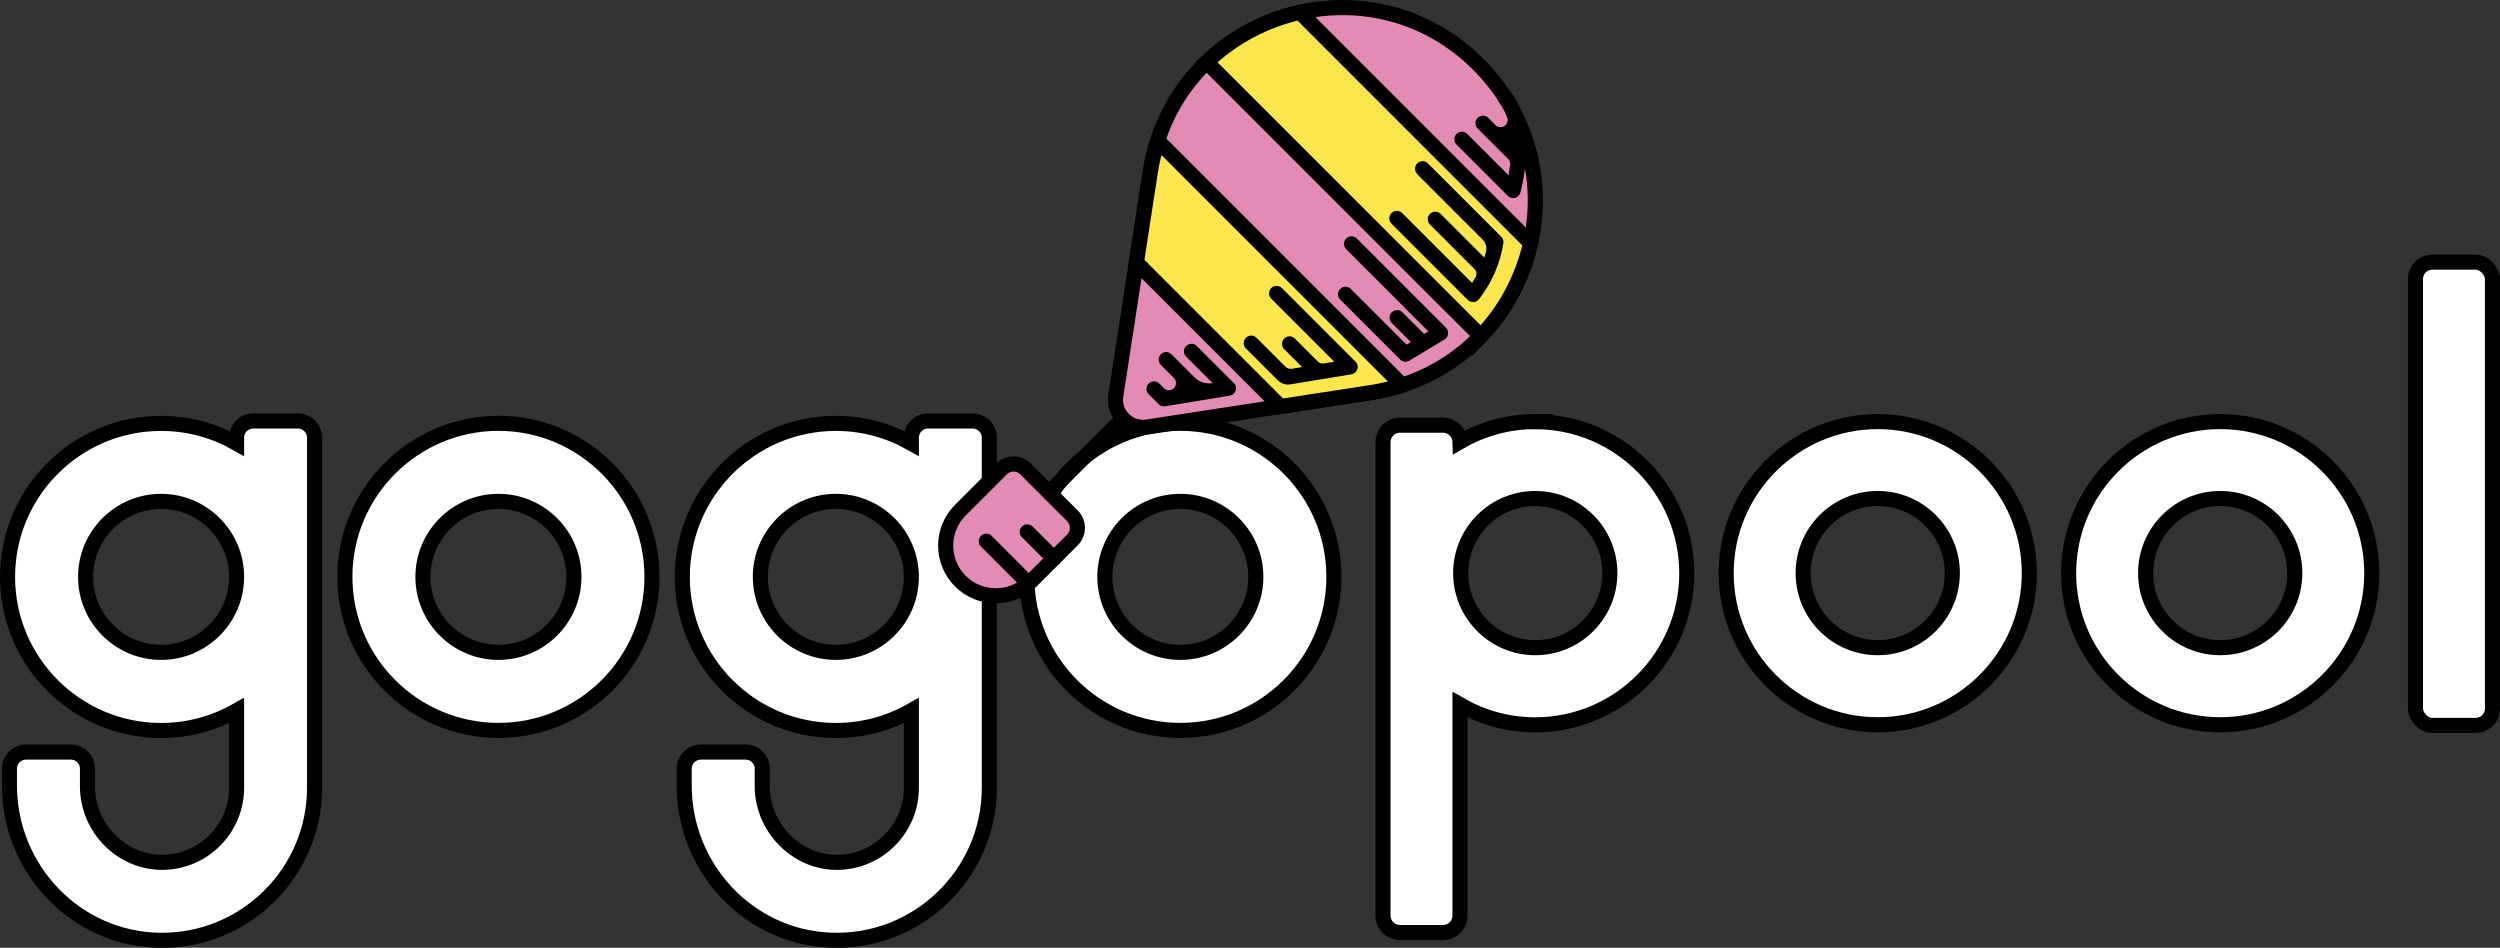 <?xml version="1.0" encoding="UTF-8"?><svg id="Layer_1" xmlns="http://www.w3.org/2000/svg" viewBox="0 0 331.49 125.67"><rect x="0" y="0" width="331.49" height="125.67" fill="#333333" stroke="none"/><g><path d="M66.09,56.13c-11.23,0-20.36,9.13-20.36,20.36s9.13,20.36,20.36,20.36,20.36-9.13,20.36-20.36-9.13-20.36-20.36-20.36Zm0,30.37c-5.52,0-10.01-4.49-10.01-10.01s4.49-10.01,10.01-10.01,10.01,4.49,10.01,10.01-4.49,10.01-10.01,10.01Z" style="fill:#fff; stroke:#000; stroke-miterlimit:10; stroke-width:2px;"/><path d="M39.5,55.82h-5.91c-1.22,0-2.22,.99-2.22,2.22v.74c-2.96-1.68-6.37-2.64-10.01-2.64-11.23,0-20.36,9.13-20.36,20.36s9.13,20.36,20.36,20.36c3.64,0,7.05-.96,10.01-2.64v10.24c0,5.39-4.34,9.79-9.71,9.88-5.53,.09-10.06-4.55-10.06-10.08v-2.32c0-1.22-.99-2.22-2.22-2.22H3.47c-1.22,0-2.22,.99-2.22,2.22v2.21c0,11.1,8.82,20.37,19.92,20.53,11.3,.17,20.54-8.97,20.54-20.23V58.04c0-1.22-.99-2.22-2.22-2.22Zm-18.14,30.68c-5.52,0-10.01-4.49-10.01-10.01s4.49-10.01,10.01-10.01,10.01,4.49,10.01,10.01-4.49,10.01-10.01,10.01Z" style="fill:#fff; stroke:#000; stroke-miterlimit:10; stroke-width:2px;"/><path d="M156.51,56.13c-11.23,0-20.36,9.13-20.36,20.36s9.13,20.36,20.36,20.36,20.36-9.13,20.36-20.36-9.13-20.36-20.36-20.36Zm0,30.37c-5.52,0-10.01-4.49-10.01-10.01s4.49-10.01,10.01-10.01,10.01,4.49,10.01,10.01-4.49,10.01-10.01,10.01Z" style="fill:#fff; stroke:#000; stroke-miterlimit:10; stroke-width:2px;"/><path d="M128.97,55.82h-5.91c-1.22,0-2.22,.99-2.22,2.22v.74c-2.96-1.68-6.37-2.64-10.01-2.64-11.22,0-20.36,9.13-20.36,20.36s9.13,20.36,20.36,20.36c3.64,0,7.05-.96,10.01-2.64v10.24c0,5.53-4.56,10.01-10.11,9.88-5.32-.12-9.66-4.76-9.66-10.08v-2.32c0-1.22-.99-2.22-2.22-2.22h-5.91c-1.22,0-2.22,.99-2.22,2.22v2.21c0,10.85,8.43,20.01,19.27,20.51,11.59,.54,21.19-8.73,21.19-20.21V58.04c0-1.22-.99-2.22-2.22-2.22Zm-18.14,30.68c-5.52,0-10.01-4.49-10.01-10.01s4.49-10.01,10.01-10.01,10.01,4.49,10.01,10.01-4.49,10.01-10.01,10.01Z" style="fill:#fff; stroke:#000; stroke-miterlimit:10; stroke-width:2px;"/><path d="M203.57,55.9c-3.63,0-7.03,.98-9.98,2.68-.03-1.22-1.02-2.2-2.25-2.2h-5.71c-1.24,0-2.25,1.01-2.25,2.25v62.77c0,1.24,1.01,2.25,2.25,2.25h5.71c1.24,0,2.25-1.01,2.25-2.25v-27.96c2.94,1.69,6.34,2.67,9.97,2.67,11.08,0,20.1-9.02,20.1-20.1s-9.02-20.1-20.1-20.1Zm0,29.98c-5.45,0-9.89-4.43-9.89-9.89s4.43-9.89,9.89-9.89,9.89,4.43,9.89,9.89-4.43,9.89-9.89,9.89Z" style="fill:#fff; stroke:#000; stroke-miterlimit:10; stroke-width:2px;"/><path d="M248.98,55.9c-11.08,0-20.1,9.02-20.1,20.1s9.02,20.1,20.1,20.1,20.1-9.02,20.1-20.1-9.02-20.1-20.1-20.1Zm0,29.98c-5.45,0-9.89-4.43-9.89-9.89s4.43-9.89,9.89-9.89,9.89,4.43,9.89,9.89-4.43,9.89-9.89,9.89Z" style="fill:#fff; stroke:#000; stroke-miterlimit:10; stroke-width:2px;"/><path d="M294.39,55.9c-11.08,0-20.1,9.02-20.1,20.1s9.02,20.1,20.1,20.1,20.1-9.02,20.1-20.1-9.02-20.1-20.1-20.1Zm0,29.98c-5.45,0-9.89-4.43-9.89-9.89s4.43-9.89,9.89-9.89,9.89,4.43,9.89,9.89-4.43,9.89-9.89,9.89Z" style="fill:#fff; stroke:#000; stroke-miterlimit:10; stroke-width:2px;"/><rect x="320.28" y="34.76" width="10.21" height="61.43" rx="2.25" ry="2.25" style="fill:#fff; stroke:#000; stroke-miterlimit:10; stroke-width:2px;"/></g><g><path d="M185.93,51.07c-1.32,.43-2.7,.76-4.14,.98l-12.01,1.85-17.68,2.72c-2.43,.37-4.52-1.72-4.15-4.15l2.72-17.67,1.85-12.01c.22-1.44,.55-2.82,.98-4.14,1.28-3.96,3.42-7.35,6.14-10.07,.12-.12,.23-.23,.36-.34,3.44-3.31,7.76-5.58,12.36-6.61,8.03-1.79,16.93,.18,23.67,6.91,6.73,6.73,8.71,15.64,6.92,23.67-1.03,4.6-3.3,8.92-6.61,12.36-2.77,2.89-6.28,5.16-10.41,6.49Z" style="fill:#e38bb4; stroke:#000; stroke-miterlimit:10; stroke-width:2px;"/><path d="M196.34,44.57L160,8.24c3.44-3.31,7.76-5.58,12.36-6.61l30.59,30.59c-1.03,4.6-3.3,8.92-6.61,12.36Z" style="fill:#fbe64d; stroke:#000; stroke-miterlimit:10; stroke-width:2px;"/><path d="M185.93,51.07c-1.32,.43-2.7,.76-4.14,.98l-12.01,1.85-19.1-19.1,1.85-12.01c.22-1.44,.55-2.82,.98-4.14l32.42,32.42Z" style="fill:#fbe64d; stroke:#000; stroke-miterlimit:10; stroke-width:2px;"/><g><path d="M163.58,50.77l-4.89-4.89c-.39-.39-1.02-.39-1.41,0s-.39,1.02,0,1.41l3.51,3.51h0c-.88,.15-1.79-.14-2.42-.78l-3.04-3.04c-.39-.39-1.02-.39-1.41,0s-.39,1.02,0,1.41l1.74,1.74c.54,.54,.24,1.48-.51,1.6h0c-.3,.05-.61-.05-.82-.26l-.61-.61c-.39-.39-1.02-.39-1.41,0s-.39,1.02,0,1.41l1.32,1.32c.23,.23,.55,.33,.87,.28l8.56-1.41c.37-.06,.67-.32,.79-.68s.02-.75-.24-1.01Z"/><path d="M179.7,47.92l-9.73-9.73c-.39-.39-1.02-.39-1.41,0s-.39,1.02,0,1.41l8.36,8.36-1.37,.23c-.3,.05-.61-.05-.82-.26l-3.04-3.04c-.39-.39-1.02-.39-1.41,0s-.39,1.02,0,1.41l2.37,2.37-1.37,.23c-.3,.05-.61-.05-.82-.26l-3.85-3.85c-.39-.39-1.02-.39-1.41,0s-.39,1.02,0,1.41l4.22,4.22c.44,.44,1.07,.65,1.69,.54l8.08-1.33c.37-.06,.67-.32,.79-.68s.02-.75-.25-1.01Z"/><path d="M187.89,23.07l8.7,8.7c.44,.44,.6,1.09,.43,1.69-.07,.23-.14,.46-.21,.69l-5.79-5.79c-.39-.39-1.02-.39-1.41,0s-.39,1.02,0,1.41l5.88,5.88c.3,.3,.37,.75,.16,1.12-.14,.25-.3,.5-.46,.75l-9.27-9.27c-.39-.39-1.02-.39-1.41,0s-.39,1.02,0,1.41l10.1,10.1c.2,.2,.49,.31,.78,.29,.29-.02,.55-.16,.73-.4l.22-.29c1.56-2.09,2.6-4.55,3-7.13,.05-.31-.06-.62-.28-.84l-9.73-9.73c-.39-.39-1.02-.39-1.41,0s-.39,1.02,0,1.41Z"/><path d="M192,44.26c.04-.31-.07-.61-.29-.83l-11.8-11.8c-.39-.39-1.02-.39-1.41,0s-.39,1.02,0,1.41l10.9,10.9-.57,.35-2.88-2.88c-.39-.39-1.02-.39-1.41,0s-.39,1.02,0,1.41l2.53,2.53-.57,.35-7.39-7.39c-.39-.39-1.02-.39-1.41,0s-.39,1.02,0,1.41l7.95,7.95c.32,.32,.83,.39,1.22,.15l4.68-2.82c.26-.16,.44-.43,.48-.74Z"/><path d="M194.54,17.76c-.39-.39-1.02-.39-1.41,0s-.39,1.02,0,1.41l6.8,6.8c.25,.25,.62,.35,.96,.26,.34-.09,.61-.35,.71-.7,.04-.14,.44-1.61,.66-3.6,.33-.34,.35-.85,.1-1.23,.16-2.77-.15-6.15-2.09-8.53-.35-.44-.98-.49-1.41-.15-.43,.35-.49,.98-.15,1.41,.53,.65,.9,1.41,1.16,2.22,.3,.93-.89,1.62-1.58,.93l-.95-.95c-.39-.39-1.02-.39-1.41,0s-.39,1.02,0,1.41l4.04,4.04c.2,.2,.31,.49,.27,.78-.06,.51-.13,.98-.2,1.39l-5.5-5.5Z"/></g><path d="M128.83,62.86h8.77c1.25,0,2.26,1.01,2.26,2.26v7.72c0,3.67-2.98,6.65-6.65,6.65h0c-3.67,0-6.65-2.98-6.65-6.65v-7.72c0-1.25,1.01-2.26,2.26-2.26Z" transform="translate(89.35 -73.35) rotate(45)" style="fill:#e38bb4; stroke:#000; stroke-miterlimit:10; stroke-width:2px;"/><line x1="139.09" y1="65.3" x2="148.57" y2="55.82" style="fill:#e38bb4; stroke:#000; stroke-miterlimit:10; stroke-width:2px;"/><line x1="139.74" y1="74.05" x2="136.21" y2="70.52" style="fill:none; stroke:#000; stroke-linecap:round; stroke-miterlimit:10; stroke-width:2px;"/><line x1="135.76" y1="76.75" x2="130.78" y2="71.76" style="fill:none; stroke:#000; stroke-linecap:round; stroke-miterlimit:10; stroke-width:2px;"/></g></svg>